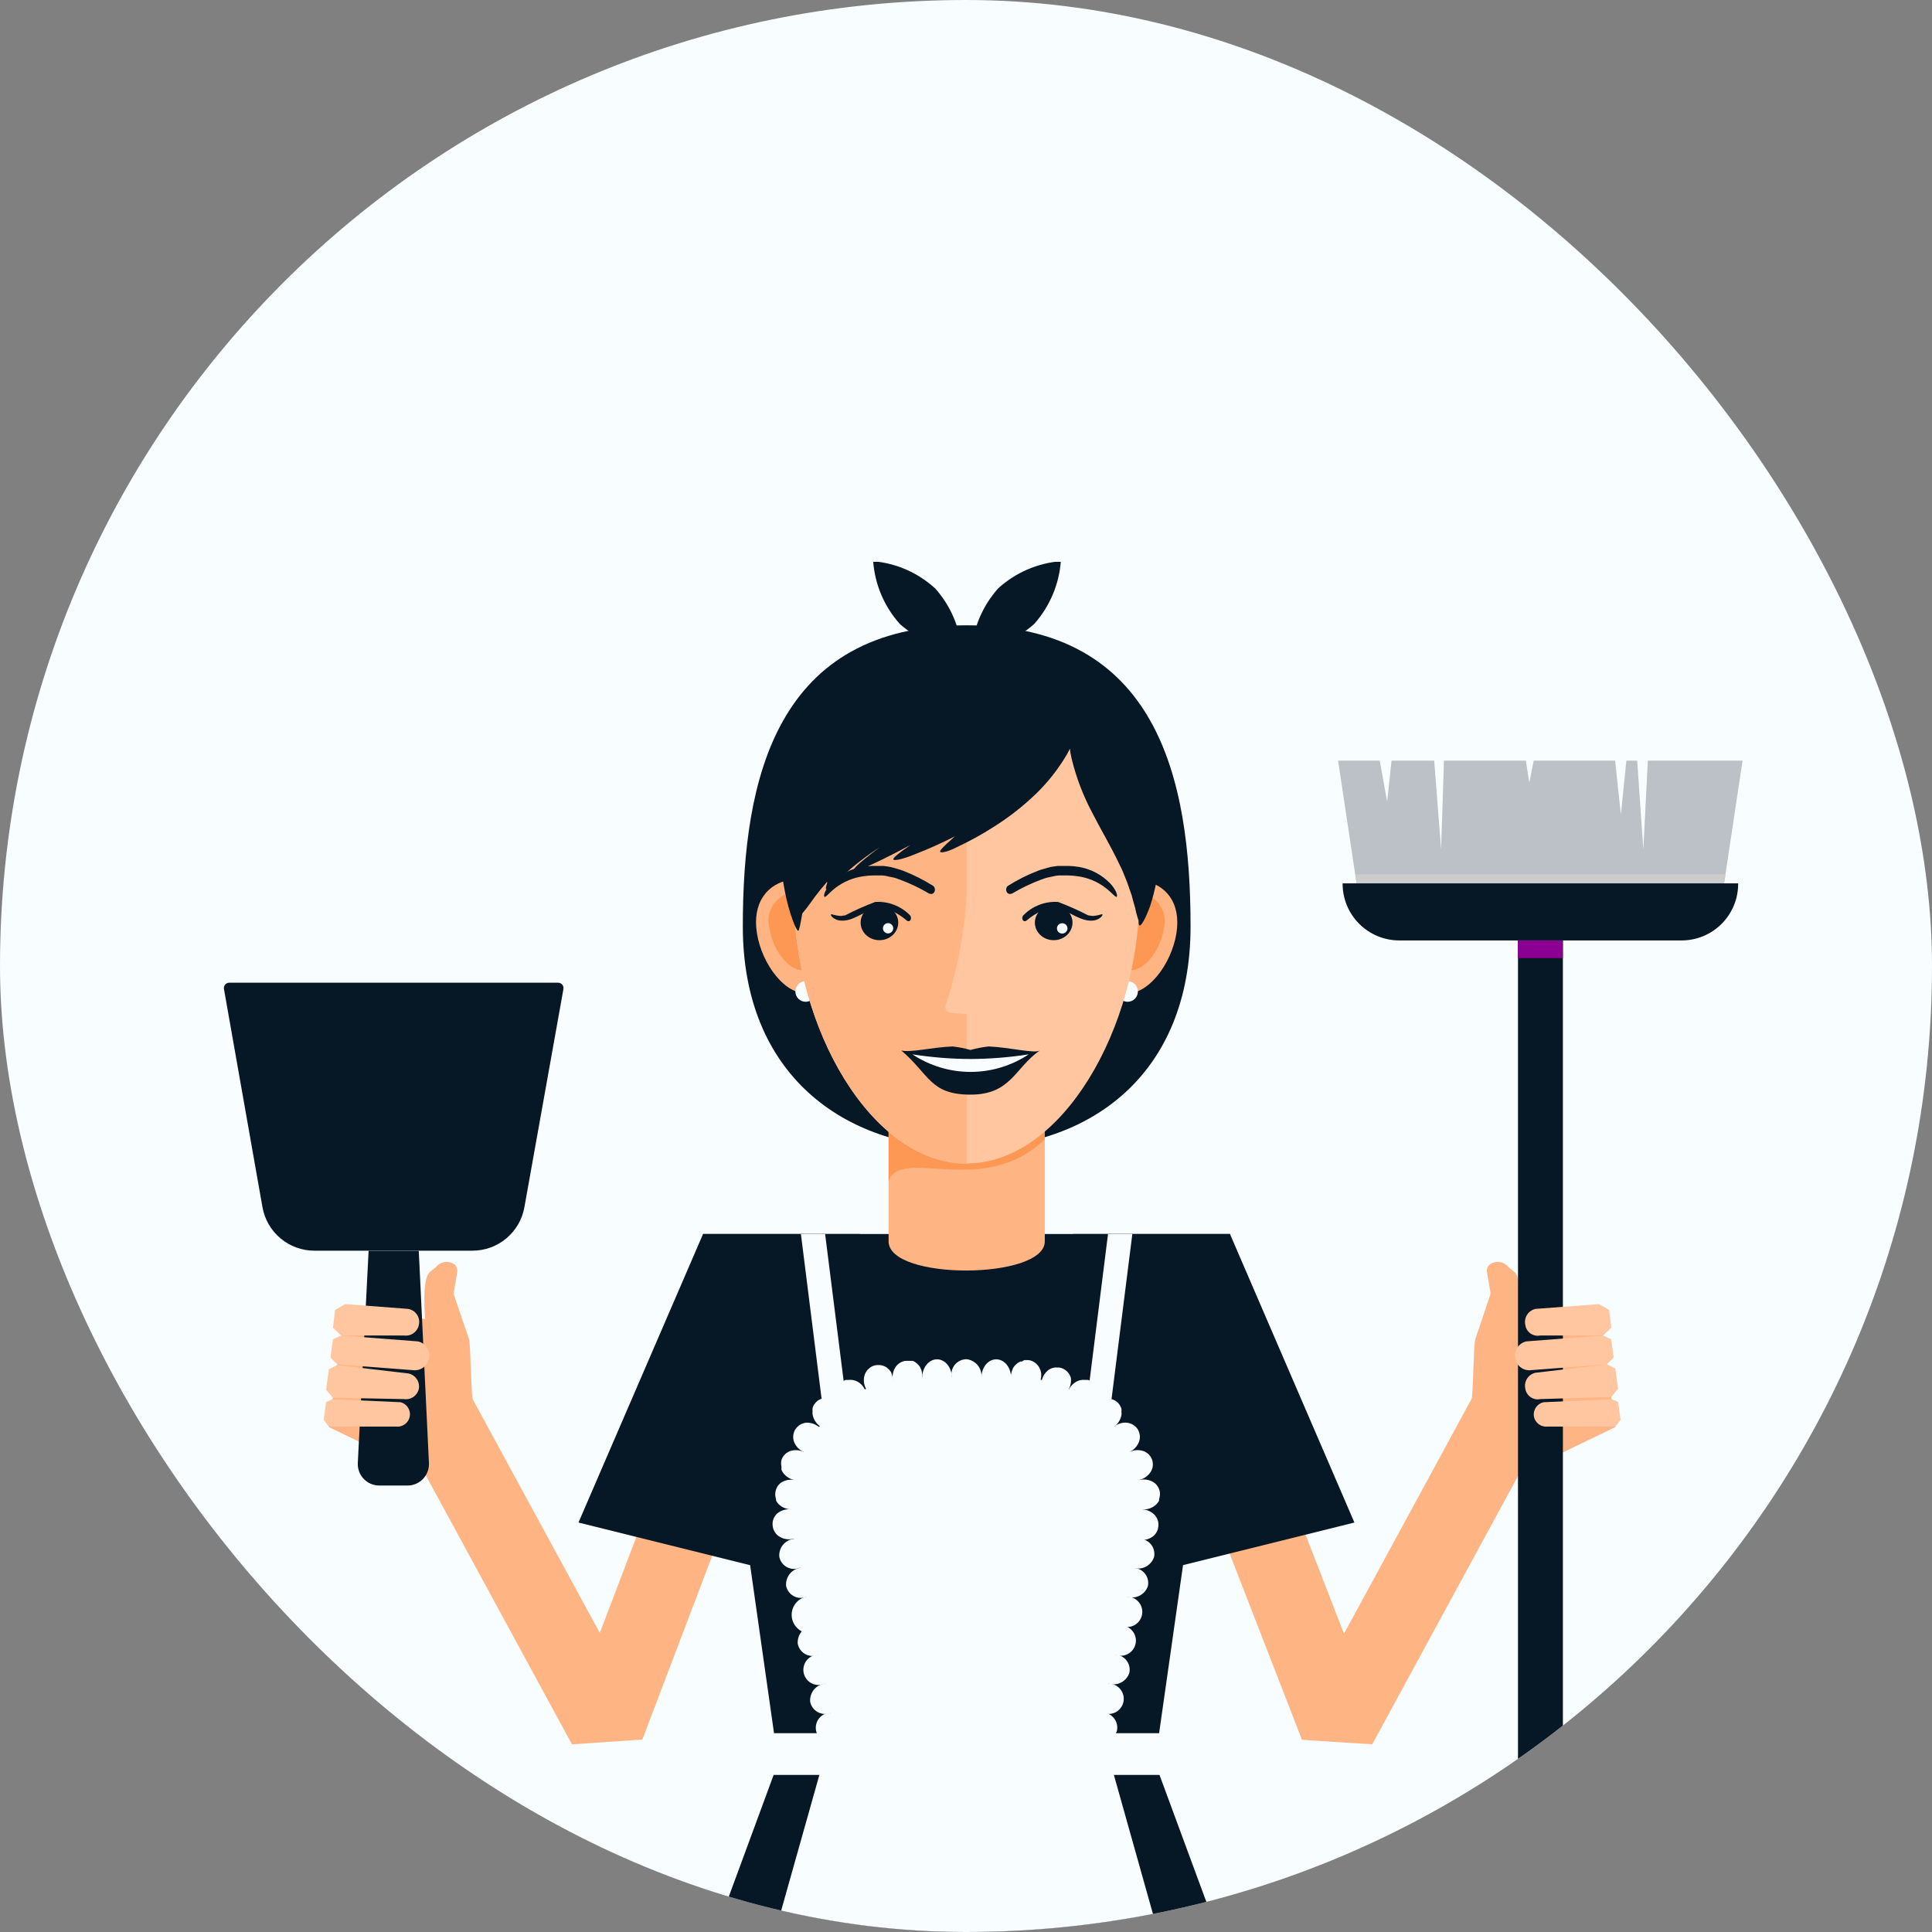 <svg width="160" height="160" viewBox="0 0 160 160" fill="none" xmlns="http://www.w3.org/2000/svg">
<rect x="0" y="0" width="160" height="160" fill="#808080" stroke="none"/>
<g clip-path="url(#clip0_15_4)">
<rect width="160" height="160" rx="80" fill="#F8FDFF"/>
<g clip-path="url(#clip1_15_4)">
<path d="M133.776 118.183L132.415 108.043L125.703 109.259L120.747 117.955L125.703 122.09L133.776 118.183Z" fill="#FFB583"/>
<path d="M113.642 144.458L107.823 144.084L99.793 123.41L105.787 121.082L111.304 135.295L123.667 112.542L129.319 115.607L113.642 144.458Z" fill="#FFB583"/>
<path d="M125.713 110.278V116.023L124.498 117.758L121.817 116.085C122.015 115.981 122.015 111.317 122.181 110.891L123.407 107.254C123.438 107.139 123.438 107.017 123.407 106.901L123.147 105.364C123.127 105.256 123.132 105.146 123.163 105.041C123.193 104.936 123.249 104.84 123.324 104.761C123.439 104.666 123.571 104.596 123.714 104.553C123.856 104.51 124.006 104.496 124.153 104.511C124.301 104.527 124.445 104.572 124.575 104.643C124.706 104.714 124.821 104.811 124.913 104.927L125.422 105.332C126.243 106.07 125.713 110.278 125.713 110.278Z" fill="#FFB583"/>
<path d="M47.367 144.458L31.689 115.607L37.331 112.542L49.673 135.233L53.59 124.947L59.595 127.233L53.196 144.064L47.367 144.458Z" fill="#FFB583"/>
<path d="M27.233 118.183L28.583 108.043L35.305 109.259L40.261 117.955L35.305 122.09L27.233 118.183Z" fill="#FFB583"/>
<path d="M35.305 110.277V116.022L36.521 117.757L39.201 116.085C39.004 115.981 38.993 111.316 38.837 110.89L37.601 107.254C37.57 107.138 37.57 107.016 37.601 106.9L37.861 105.363C37.881 105.256 37.877 105.146 37.848 105.042C37.819 104.938 37.767 104.841 37.695 104.76C37.581 104.666 37.449 104.595 37.307 104.553C37.166 104.51 37.017 104.496 36.87 104.511C36.723 104.527 36.581 104.572 36.451 104.643C36.321 104.714 36.207 104.81 36.115 104.926L35.606 105.332C34.775 106.069 35.305 110.277 35.305 110.277Z" fill="#FFB583"/>
<path d="M128.218 162.847H126.929C126.607 162.847 126.298 162.719 126.07 162.491C125.842 162.263 125.714 161.954 125.714 161.631V77.882H129.433V161.631C129.433 161.954 129.305 162.263 129.077 162.491C128.849 162.719 128.54 162.847 128.218 162.847Z" fill="#061725"/>
<path d="M129.423 77.882H125.703V79.347H129.423V77.882Z" fill="#8B0093"/>
<path d="M139.261 77.883H115.885C115.266 77.883 114.652 77.761 114.081 77.523C113.509 77.285 112.99 76.936 112.553 76.497C112.117 76.057 111.772 75.536 111.537 74.963C111.303 74.389 111.185 73.775 111.189 73.156H143.947C143.952 73.775 143.835 74.389 143.602 74.962C143.369 75.535 143.025 76.057 142.589 76.496C142.154 76.936 141.635 77.284 141.064 77.523C140.493 77.761 139.88 77.883 139.261 77.883Z" fill="#061725"/>
<path d="M144.311 62.995H136.467L136.093 70.34L135.584 62.995H134.69L134.233 67.462L133.755 62.995H127.012L126.649 64.823L126.368 62.995H119.584L119.345 70.34L118.774 62.995H115.241L114.878 66.403L114.265 62.995H110.815L112.343 73.145H142.784L144.311 62.995Z" fill="#BBC1C7"/>
<path d="M142.898 72.408H112.239L112.342 73.146H142.783L142.898 72.408Z" fill="#CCCCCC"/>
<path d="M127.033 117.321C127.086 117.578 127.234 117.806 127.448 117.958C127.662 118.11 127.926 118.176 128.186 118.142H133.786L134.212 117.591L134.004 116.105L133.474 115.877L127.823 116.126C127.563 116.186 127.336 116.343 127.189 116.566C127.042 116.788 126.986 117.058 127.033 117.321Z" fill="#FFC69F"/>
<path d="M126.316 114.984C126.334 115.126 126.382 115.263 126.456 115.386C126.53 115.509 126.628 115.615 126.746 115.698C126.863 115.781 126.996 115.839 127.136 115.868C127.277 115.897 127.422 115.897 127.562 115.867L133.443 115.69L133.994 115.035L133.775 113.342L133.079 112.989L127.168 113.685C126.883 113.745 126.633 113.915 126.474 114.158C126.314 114.402 126.257 114.698 126.316 114.984Z" fill="#FFC69F"/>
<path d="M126.316 109.705C126.333 109.849 126.38 109.987 126.453 110.111C126.527 110.235 126.625 110.343 126.742 110.427C126.86 110.511 126.993 110.57 127.134 110.599C127.276 110.629 127.421 110.629 127.563 110.599H132.757L133.443 109.955L133.256 108.479L132.425 108.001L127.178 108.396C127.035 108.425 126.899 108.481 126.778 108.563C126.657 108.644 126.554 108.749 126.473 108.871C126.393 108.992 126.338 109.129 126.311 109.272C126.284 109.415 126.286 109.563 126.316 109.705Z" fill="#FFC69F"/>
<path d="M125.485 112.501C125.538 112.807 125.71 113.079 125.963 113.26C126.215 113.441 126.529 113.515 126.836 113.467L133.069 112.989L133.641 112.428L133.433 110.911L132.747 110.599L126.399 111.088C126.093 111.157 125.825 111.344 125.655 111.608C125.484 111.872 125.423 112.192 125.485 112.501Z" fill="#FFC69F"/>
<path d="M39.128 103.576H26.027C25.002 103.574 24.011 103.212 23.226 102.553C22.442 101.894 21.914 100.98 21.736 99.971L18.547 81.903C18.536 81.839 18.54 81.773 18.557 81.71C18.575 81.647 18.606 81.589 18.649 81.539C18.691 81.49 18.744 81.45 18.804 81.423C18.863 81.396 18.928 81.383 18.993 81.384H46.224C46.289 81.384 46.354 81.399 46.413 81.427C46.472 81.455 46.525 81.496 46.566 81.547C46.608 81.597 46.638 81.656 46.654 81.72C46.67 81.783 46.672 81.849 46.66 81.914L43.429 99.971C43.251 100.981 42.722 101.897 41.935 102.556C41.148 103.216 40.154 103.577 39.128 103.576Z" fill="#061725"/>
<path d="M44.801 84.813L42.921 95.868C42.771 96.855 42.277 97.757 41.526 98.415C40.775 99.073 39.815 99.444 38.817 99.462H26.35C25.351 99.443 24.391 99.07 23.642 98.41C22.892 97.75 22.401 96.845 22.256 95.857L20.428 84.782H19.95L22.142 97.644C22.299 98.638 22.801 99.546 23.562 100.205C24.322 100.865 25.291 101.235 26.298 101.249H38.941C39.948 101.235 40.917 100.865 41.677 100.205C42.438 99.546 42.941 98.638 43.097 97.644L45.321 84.803L44.801 84.813Z" fill="#061725"/>
<path d="M33.694 123.025H31.409C31.168 123.025 30.929 122.976 30.707 122.881C30.485 122.786 30.285 122.647 30.118 122.472C29.952 122.297 29.823 122.09 29.74 121.863C29.656 121.637 29.62 121.396 29.632 121.155L30.526 103.586H34.681L35.523 121.165C35.535 121.41 35.495 121.654 35.408 121.883C35.321 122.112 35.187 122.32 35.015 122.495C34.844 122.669 34.638 122.806 34.41 122.898C34.183 122.989 33.939 123.032 33.694 123.025Z" fill="#061725"/>
<path d="M34.121 104.698C34.121 104.895 34.027 105.051 33.923 105.051H31.222C31.118 105.051 31.035 104.895 31.035 104.708C31.035 104.521 31.118 104.365 31.222 104.365H33.934C34.038 104.365 34.131 104.521 34.131 104.708L34.121 104.698Z" fill="#061725"/>
<path d="M34.121 106.039C34.121 106.226 34.027 106.382 33.923 106.382H31.222C31.118 106.382 31.035 106.236 31.035 106.039C31.035 105.852 31.118 105.696 31.222 105.696H33.934C34.038 105.696 34.131 105.852 34.131 106.049L34.121 106.039Z" fill="#061725"/>
<path d="M34.11 107.368C34.11 107.555 34.027 107.711 33.923 107.711H31.222C31.118 107.711 31.024 107.555 31.024 107.358C31.024 107.17 31.118 107.015 31.222 107.015H33.933C34.037 107.015 34.12 107.16 34.12 107.358L34.11 107.368Z" fill="#061725"/>
<path d="M34.11 108.698C34.11 108.885 34.027 109.041 33.913 109.041H31.222C31.118 109.041 31.024 108.885 31.024 108.698C31.024 108.501 31.118 108.345 31.222 108.345H33.933C34.037 108.345 34.12 108.501 34.12 108.688L34.11 108.698Z" fill="#061725"/>
<path d="M34.11 110.028C34.11 110.215 34.027 110.371 33.913 110.371H31.222C31.107 110.371 31.024 110.215 31.024 110.028C31.024 109.831 31.107 109.686 31.222 109.686H33.933C34.047 109.686 34.131 109.841 34.131 110.028H34.11Z" fill="#061725"/>
<path d="M34.11 111.357C34.11 111.555 34.016 111.7 33.913 111.7H31.222C31.107 111.7 31.024 111.545 31.024 111.357C31.024 111.17 31.107 111.015 31.222 111.015H33.933C34.047 111.015 34.131 111.17 34.131 111.357H34.11Z" fill="#061725"/>
<path d="M34.11 112.688C34.11 112.885 34.016 113.041 33.913 113.041H31.211C31.107 113.041 31.024 112.885 31.024 112.698C31.024 112.511 31.107 112.355 31.211 112.355H33.933C34.037 112.355 34.131 112.511 34.131 112.698L34.11 112.688Z" fill="#061725"/>
<path d="M34.11 114.027C34.11 114.214 34.017 114.37 33.913 114.37H31.212C31.108 114.37 31.014 114.214 31.024 114.027C31.024 113.84 31.108 113.685 31.212 113.685H33.934C34.037 113.685 34.131 113.84 34.131 114.038L34.11 114.027Z" fill="#061725"/>
<path d="M34.1 115.358C34.1 115.545 34.017 115.7 33.913 115.7H31.212C31.108 115.7 31.014 115.545 31.014 115.347C31.014 115.16 31.108 115.004 31.212 115.004H33.934C34.038 115.004 34.121 115.15 34.121 115.347L34.1 115.358Z" fill="#061725"/>
<path d="M34.1 116.688C34.1 116.875 34.017 117.031 33.903 117.031H31.212C31.108 117.031 31.014 116.875 31.014 116.678C31.014 116.491 31.108 116.335 31.212 116.335H33.934C34.038 116.335 34.121 116.491 34.121 116.678L34.1 116.688Z" fill="#061725"/>
<path d="M34.1 118.017C34.1 118.204 34.017 118.36 33.903 118.36H31.212C31.098 118.36 31.014 118.204 31.014 118.017C31.014 117.82 31.098 117.674 31.212 117.674H33.934C34.048 117.674 34.131 117.83 34.131 118.017H34.1Z" fill="#061725"/>
<path d="M34.1 119.347C34.1 119.545 34.007 119.69 33.903 119.69H31.212C31.098 119.69 31.014 119.535 31.014 119.347C31.014 119.15 31.098 119.005 31.212 119.005H33.934C34.048 119.005 34.131 119.16 34.131 119.347H34.1Z" fill="#061725"/>
<path d="M34.1 120.677C34.1 120.874 34.007 121.019 33.903 121.019H31.201C31.098 121.019 31.014 120.864 31.014 120.677C31.014 120.49 31.098 120.334 31.201 120.334H33.934C34.038 120.334 34.131 120.49 34.131 120.677H34.1Z" fill="#061725"/>
<path d="M33.934 117.321C33.881 117.578 33.733 117.806 33.519 117.958C33.305 118.11 33.041 118.176 32.781 118.142H27.233L26.807 117.591L27.005 116.105L27.534 115.877L33.186 116.126C33.438 116.195 33.655 116.356 33.794 116.577C33.932 116.799 33.983 117.064 33.934 117.321Z" fill="#FFC69F"/>
<path d="M34.692 114.984C34.639 115.264 34.479 115.512 34.247 115.677C34.014 115.841 33.727 115.909 33.445 115.867L27.565 115.753L27.004 115.098L27.232 113.405L27.918 113.051L33.84 113.747C34.112 113.807 34.351 113.968 34.509 114.198C34.667 114.427 34.733 114.708 34.692 114.984Z" fill="#FFC69F"/>
<path d="M34.692 109.705C34.641 109.987 34.482 110.238 34.249 110.405C34.017 110.572 33.728 110.641 33.445 110.599H28.25L27.575 109.955L27.752 108.479L28.593 108.001L33.788 108.396C33.935 108.418 34.077 108.471 34.203 108.55C34.329 108.628 34.438 108.732 34.523 108.855C34.608 108.978 34.666 109.117 34.695 109.263C34.724 109.409 34.723 109.56 34.692 109.705Z" fill="#FFC69F"/>
<path d="M35.523 112.501C35.467 112.807 35.294 113.08 35.039 113.261C34.785 113.441 34.47 113.515 34.162 113.467L27.928 112.989L27.367 112.428L27.575 110.911L28.25 110.599L34.609 111.088C34.762 111.12 34.907 111.182 35.036 111.27C35.165 111.359 35.276 111.472 35.361 111.604C35.446 111.735 35.504 111.882 35.532 112.036C35.559 112.19 35.556 112.348 35.523 112.501Z" fill="#FFC69F"/>
<path d="M62.12 129.622L47.907 126.09L58.224 102.194H71.221L62.12 129.622Z" fill="#061725"/>
<path d="M97.953 129.622L112.166 126.09L101.86 102.194H88.862L97.953 129.622Z" fill="#061725"/>
<path d="M95.646 145.965H64.447L58.224 102.194H101.88L95.646 145.965Z" fill="#061725"/>
<path d="M95.646 145.965H64.447L58.224 162.858H101.88L95.646 145.965Z" fill="#061725"/>
<path d="M91.959 145.965H68.146L63.388 162.858H96.706L91.959 145.965Z" fill="#F8FDFF"/>
<path d="M96.384 143.534H63.72V146.993H96.384V143.534Z" fill="#F8FDFF"/>
<path d="M70.66 120.656H68.645L66.328 102.194H68.333L70.66 120.656Z" fill="#F8FDFF"/>
<path d="M89.444 120.656H91.449L93.776 102.194H91.761L89.444 120.656Z" fill="#F8FDFF"/>
<path d="M68.832 141.83C69.003 141.752 69.19 141.713 69.378 141.716C69.567 141.72 69.752 141.765 69.92 141.85C70.088 141.935 70.236 142.056 70.351 142.206C70.466 142.355 70.546 142.528 70.585 142.712C70.624 142.897 70.621 143.087 70.576 143.271C70.532 143.454 70.447 143.624 70.327 143.77C70.208 143.916 70.057 144.033 69.886 144.113C69.716 144.192 69.529 144.232 69.341 144.23C69.169 144.309 68.983 144.348 68.794 144.344C68.606 144.341 68.421 144.295 68.252 144.21C68.084 144.126 67.937 144.004 67.822 143.855C67.707 143.706 67.626 143.532 67.587 143.348C67.548 143.164 67.551 142.973 67.596 142.79C67.64 142.607 67.725 142.436 67.845 142.29C67.964 142.145 68.115 142.028 68.286 141.948C68.457 141.868 68.643 141.828 68.832 141.83Z" fill="#F8FDFF"/>
<path d="M68.311 139.43C68.55 139.428 68.784 139.492 68.986 139.618C69.189 139.743 69.352 139.923 69.456 140.137C69.56 140.351 69.602 140.59 69.575 140.827C69.549 141.063 69.456 141.288 69.307 141.473C69.158 141.659 68.959 141.799 68.734 141.876C68.509 141.954 68.266 141.965 68.035 141.91C67.803 141.855 67.592 141.735 67.426 141.565C67.26 141.394 67.145 141.18 67.096 140.947C67.061 140.586 67.168 140.225 67.395 139.941C67.622 139.658 67.951 139.475 68.311 139.43Z" fill="#F8FDFF"/>
<path d="M67.803 137.03C67.974 136.951 68.161 136.913 68.349 136.916C68.538 136.919 68.723 136.965 68.891 137.05C69.06 137.135 69.207 137.256 69.322 137.405C69.437 137.554 69.517 137.728 69.556 137.912C69.595 138.096 69.592 138.287 69.548 138.47C69.503 138.653 69.418 138.824 69.299 138.97C69.179 139.116 69.028 139.233 68.858 139.312C68.687 139.392 68.5 139.432 68.312 139.43C68.141 139.508 67.954 139.547 67.765 139.544C67.577 139.54 67.392 139.495 67.223 139.41C67.055 139.325 66.908 139.204 66.793 139.055C66.678 138.905 66.598 138.732 66.559 138.548C66.519 138.364 66.522 138.173 66.567 137.99C66.612 137.807 66.697 137.636 66.816 137.49C66.936 137.344 67.086 137.227 67.257 137.148C67.428 137.068 67.614 137.028 67.803 137.03Z" fill="#F8FDFF"/>
<path d="M67.294 134.63C67.532 134.629 67.765 134.696 67.966 134.822C68.168 134.948 68.329 135.129 68.432 135.343C68.534 135.558 68.574 135.797 68.547 136.033C68.519 136.269 68.425 136.492 68.276 136.677C68.126 136.862 67.928 137.001 67.703 137.077C67.478 137.153 67.236 137.165 67.004 137.109C66.773 137.054 66.563 136.934 66.397 136.763C66.231 136.593 66.117 136.379 66.068 136.146C66.033 135.783 66.142 135.421 66.371 135.138C66.6 134.854 66.932 134.672 67.294 134.63Z" fill="#F8FDFF"/>
<path d="M66.774 132.23C67.123 132.124 67.499 132.158 67.822 132.325C68.146 132.492 68.392 132.778 68.509 133.123C68.635 133.414 68.668 133.737 68.603 134.047C68.538 134.357 68.379 134.64 68.147 134.856C67.916 135.073 67.623 135.212 67.309 135.256C66.995 135.299 66.675 135.245 66.394 135.1C66.112 134.955 65.882 134.726 65.735 134.445C65.588 134.164 65.532 133.845 65.573 133.531C65.615 133.217 65.753 132.923 65.968 132.69C66.183 132.457 66.464 132.296 66.774 132.23Z" fill="#F8FDFF"/>
<path d="M66.265 129.841C66.503 129.83 66.739 129.888 66.946 130.007C67.152 130.126 67.32 130.301 67.43 130.513C67.539 130.725 67.586 130.963 67.564 131.201C67.543 131.438 67.453 131.664 67.307 131.852C67.16 132.04 66.963 132.182 66.739 132.262C66.514 132.341 66.271 132.355 66.039 132.301C65.807 132.246 65.596 132.127 65.429 131.956C65.263 131.785 65.149 131.571 65.102 131.337C65.071 130.987 65.174 130.638 65.389 130.361C65.605 130.083 65.918 129.898 66.265 129.841Z" fill="#F8FDFF"/>
<path d="M65.756 127.44C65.992 127.439 66.223 127.505 66.422 127.63C66.622 127.756 66.782 127.935 66.884 128.147C66.986 128.36 67.026 128.597 66.999 128.831C66.971 129.065 66.878 129.286 66.73 129.47C66.582 129.653 66.385 129.791 66.162 129.867C65.939 129.943 65.7 129.954 65.47 129.899C65.241 129.845 65.032 129.726 64.868 129.557C64.703 129.389 64.59 129.177 64.541 128.946C64.503 128.586 64.61 128.224 64.837 127.942C65.065 127.66 65.396 127.479 65.756 127.44Z" fill="#F8FDFF"/>
<path d="M65.517 124.999C65.888 125.009 66.248 125.124 66.556 125.331C66.688 125.412 66.8 125.521 66.885 125.65C66.969 125.78 67.024 125.926 67.044 126.079C67.053 126.224 67.032 126.369 66.982 126.505C66.948 126.577 66.91 126.646 66.868 126.713C66.868 126.775 66.774 126.838 66.712 126.9C66.432 127.187 66.068 127.376 65.673 127.44C65.293 127.528 64.894 127.465 64.561 127.264C64.48 127.22 64.406 127.164 64.343 127.098C64.279 127.036 64.223 126.966 64.177 126.89C64.072 126.735 64.008 126.556 63.99 126.37C63.963 126.179 63.985 125.984 64.052 125.803C64.119 125.621 64.23 125.459 64.374 125.331C64.533 125.203 64.716 125.108 64.912 125.051C65.108 124.994 65.314 124.976 65.517 124.999Z" fill="#F8FDFF"/>
<path d="M65.788 122.568C66.161 122.651 66.501 122.842 66.765 123.119C66.825 123.177 66.878 123.244 66.921 123.316C66.963 123.377 66.998 123.444 67.024 123.514C67.086 123.65 67.107 123.802 67.087 123.95C67.075 124.097 67.021 124.238 66.931 124.355L66.858 124.438L66.785 124.521C66.728 124.579 66.666 124.632 66.598 124.677C66.291 124.883 65.93 124.995 65.559 124.999C65.176 125.001 64.806 124.86 64.52 124.604C64.456 124.54 64.397 124.471 64.344 124.397C64.326 124.355 64.301 124.316 64.271 124.282C64.275 124.241 64.275 124.199 64.271 124.158C64.209 123.981 64.188 123.793 64.209 123.607C64.233 123.423 64.297 123.245 64.396 123.088C64.446 123.011 64.505 122.942 64.573 122.88C64.636 122.816 64.71 122.764 64.791 122.724C65.095 122.558 65.448 122.503 65.788 122.568Z" fill="#F8FDFF"/>
<path d="M66.577 120.251C66.924 120.414 67.216 120.674 67.418 120.999C67.504 121.126 67.56 121.27 67.583 121.421C67.607 121.571 67.596 121.726 67.553 121.872C67.507 122.012 67.424 122.137 67.314 122.236L67.221 122.308L67.127 122.371C67.059 122.417 66.986 122.456 66.909 122.485C66.552 122.624 66.161 122.653 65.787 122.568C65.406 122.49 65.069 122.271 64.842 121.955C64.79 121.881 64.748 121.801 64.717 121.716C64.711 121.671 64.711 121.626 64.717 121.581V121.456C64.676 121.275 64.676 121.087 64.717 120.906C64.776 120.731 64.876 120.572 65.007 120.442C65.139 120.312 65.299 120.215 65.476 120.158C65.841 120.05 66.234 120.084 66.577 120.251Z" fill="#F8FDFF"/>
<path d="M67.855 118.163C68.013 118.281 68.15 118.425 68.26 118.589C68.36 118.737 68.44 118.898 68.499 119.066C68.528 119.144 68.549 119.224 68.561 119.305C68.566 119.382 68.566 119.458 68.561 119.534C68.553 119.68 68.51 119.823 68.436 119.95C68.363 120.077 68.255 120.181 68.125 120.251C67.987 120.33 67.835 120.383 67.678 120.407C67.3 120.471 66.912 120.416 66.567 120.251C66.213 120.092 65.931 119.806 65.777 119.451C65.704 119.281 65.675 119.095 65.694 118.911C65.704 118.723 65.761 118.541 65.86 118.381C65.961 118.228 66.091 118.097 66.244 117.996C66.323 117.95 66.407 117.911 66.494 117.882C66.581 117.852 66.672 117.831 66.764 117.82C67.14 117.804 67.51 117.926 67.803 118.163H67.855Z" fill="#F8FDFF"/>
<path d="M69.559 116.407C69.686 116.559 69.788 116.731 69.86 116.916C69.925 117.083 69.967 117.257 69.985 117.435C70.017 117.593 70.017 117.756 69.985 117.913C69.947 118.053 69.876 118.181 69.777 118.287L69.694 118.35C69.674 118.379 69.645 118.401 69.611 118.412C69.55 118.453 69.484 118.485 69.413 118.505C69.338 118.516 69.261 118.516 69.185 118.505C69.102 118.515 69.018 118.515 68.936 118.505C68.558 118.478 68.197 118.341 67.897 118.111C67.582 117.875 67.367 117.531 67.294 117.144C67.284 117.055 67.284 116.964 67.294 116.874C67.284 116.785 67.284 116.694 67.294 116.604C67.32 116.518 67.355 116.434 67.398 116.355C67.423 116.315 67.451 116.277 67.481 116.241L67.575 116.126C67.704 115.992 67.864 115.892 68.042 115.835C68.22 115.794 68.405 115.794 68.582 115.835C68.768 115.861 68.948 115.921 69.112 116.012C69.282 116.117 69.433 116.251 69.559 116.407Z" fill="#F8FDFF"/>
<path d="M71.626 115.087C71.709 115.269 71.764 115.461 71.792 115.659C71.818 115.838 71.818 116.02 71.792 116.199C71.774 116.356 71.724 116.508 71.647 116.646C71.65 116.677 71.65 116.708 71.647 116.739L71.574 116.822C71.53 116.876 71.477 116.921 71.418 116.957C71.357 116.997 71.29 117.028 71.221 117.051H71.003C70.844 117.054 70.687 117.033 70.535 116.989C70.171 116.879 69.849 116.662 69.61 116.365C69.364 116.076 69.235 115.706 69.247 115.326C69.26 115.144 69.314 114.967 69.403 114.807C69.452 114.726 69.508 114.65 69.569 114.578C69.638 114.511 69.715 114.452 69.797 114.402C69.875 114.35 69.959 114.308 70.047 114.277H70.182H70.317C70.5 114.258 70.685 114.283 70.857 114.35C71.032 114.416 71.192 114.519 71.325 114.651C71.448 114.779 71.55 114.926 71.626 115.087Z" fill="#F8FDFF"/>
<path d="M73.943 114.308C74.02 114.68 73.988 115.066 73.85 115.42C73.784 115.565 73.7 115.701 73.6 115.825L73.517 115.898L73.33 115.991C73.258 116.006 73.184 116.006 73.112 115.991H72.904C72.746 115.964 72.595 115.908 72.457 115.825C72.128 115.633 71.866 115.342 71.709 114.994C71.528 114.649 71.49 114.245 71.606 113.872C71.662 113.697 71.758 113.537 71.886 113.405L72.094 113.228C72.175 113.176 72.262 113.134 72.353 113.103C72.444 113.071 72.538 113.053 72.634 113.051H72.769H72.904C73.086 113.074 73.26 113.138 73.413 113.238C73.567 113.347 73.697 113.485 73.798 113.643C73.885 113.855 73.934 114.08 73.943 114.308Z" fill="#F8FDFF"/>
<path d="M76.374 114.069C76.375 114.27 76.344 114.47 76.281 114.661C76.249 114.747 76.211 114.831 76.166 114.911C76.126 114.99 76.081 115.066 76.031 115.139C75.948 115.268 75.838 115.379 75.709 115.463C75.58 115.547 75.435 115.603 75.283 115.628C75.214 115.637 75.144 115.637 75.076 115.628C75.007 115.638 74.936 115.638 74.868 115.628C74.723 115.558 74.59 115.467 74.473 115.357C74.205 115.09 74.021 114.751 73.943 114.381C73.907 114.182 73.907 113.978 73.943 113.778C73.969 113.593 74.037 113.415 74.14 113.259C74.231 113.102 74.36 112.97 74.514 112.874C74.593 112.825 74.677 112.783 74.764 112.75C74.854 112.717 74.949 112.7 75.044 112.698H75.325C75.37 112.692 75.415 112.692 75.46 112.698H75.595C75.76 112.77 75.909 112.876 76.031 113.009C76.098 113.073 76.154 113.146 76.198 113.228C76.242 113.311 76.28 113.398 76.312 113.487C76.365 113.676 76.386 113.873 76.374 114.069Z" fill="#F8FDFF"/>
<path d="M77.6 115.586C78.277 115.586 78.826 114.912 78.826 114.08C78.826 113.248 78.277 112.573 77.6 112.573C76.923 112.573 76.374 113.248 76.374 114.08C76.374 114.912 76.923 115.586 77.6 115.586Z" fill="#F8FDFF"/>
<path d="M81.278 114.069C81.231 114.303 81.118 114.518 80.953 114.69C80.788 114.862 80.578 114.984 80.347 115.041C80.115 115.098 79.873 115.088 79.647 115.012C79.421 114.937 79.221 114.798 79.07 114.614C78.92 114.429 78.825 114.205 78.797 113.969C78.769 113.732 78.809 113.492 78.912 113.277C79.014 113.063 79.176 112.881 79.378 112.755C79.58 112.628 79.814 112.562 80.052 112.563C80.412 112.605 80.742 112.786 80.971 113.067C81.2 113.349 81.31 113.708 81.278 114.069Z" fill="#F8FDFF"/>
<path d="M82.504 115.586C83.181 115.586 83.73 114.912 83.73 114.08C83.73 113.248 83.181 112.573 82.504 112.573C81.827 112.573 81.278 113.248 81.278 114.08C81.278 114.912 81.827 115.586 82.504 115.586Z" fill="#F8FDFF"/>
<path d="M86.171 114.309C86.083 114.677 85.897 115.015 85.631 115.285C85.517 115.395 85.388 115.486 85.246 115.555C85.177 115.564 85.108 115.564 85.039 115.555C84.966 115.566 84.893 115.566 84.82 115.555C84.669 115.533 84.525 115.478 84.397 115.394C84.269 115.309 84.162 115.198 84.083 115.067C84.03 114.994 83.981 114.918 83.937 114.839C83.89 114.799 83.845 114.758 83.802 114.714C83.736 114.523 83.701 114.323 83.698 114.122C83.7 113.923 83.735 113.727 83.802 113.54C83.831 113.451 83.865 113.364 83.906 113.28C83.953 113.201 84.009 113.128 84.072 113.062C84.196 112.926 84.349 112.82 84.519 112.75H84.644C84.702 112.701 84.769 112.662 84.841 112.636H85.122C85.218 112.636 85.313 112.654 85.402 112.688C85.491 112.717 85.575 112.759 85.652 112.813C85.807 112.911 85.938 113.042 86.036 113.197C86.132 113.356 86.195 113.533 86.223 113.716C86.241 113.915 86.223 114.116 86.171 114.309Z" fill="#F8FDFF"/>
<path d="M88.488 115.087C88.324 115.434 88.06 115.723 87.73 115.919C87.596 116.001 87.448 116.057 87.294 116.085H87.075C87.007 116.1 86.936 116.1 86.868 116.085C86.797 116.064 86.731 116.033 86.67 115.991L86.597 115.919C86.491 115.8 86.406 115.662 86.348 115.513C86.21 115.16 86.178 114.774 86.255 114.402C86.293 114.203 86.367 114.013 86.473 113.841C86.576 113.684 86.706 113.547 86.857 113.436C87.011 113.337 87.185 113.273 87.366 113.249H87.501H87.647C87.739 113.252 87.83 113.269 87.917 113.3C88.008 113.331 88.095 113.373 88.177 113.425C88.254 113.478 88.327 113.537 88.395 113.602C88.519 113.737 88.615 113.896 88.675 114.069C88.734 114.42 88.667 114.78 88.488 115.087Z" fill="#F8FDFF"/>
<path d="M90.545 116.407C90.307 116.704 89.985 116.921 89.621 117.031C89.469 117.076 89.311 117.097 89.153 117.093H88.945C88.875 117.073 88.808 117.041 88.748 117C88.686 116.964 88.629 116.918 88.582 116.864L88.519 116.781L88.457 116.688C88.379 116.55 88.33 116.398 88.311 116.241C88.291 116.062 88.291 115.88 88.311 115.701C88.343 115.503 88.402 115.31 88.488 115.129C88.572 114.95 88.688 114.788 88.831 114.652C88.964 114.52 89.123 114.417 89.299 114.35C89.471 114.285 89.655 114.26 89.839 114.278H89.974H90.109C90.2 114.308 90.287 114.35 90.369 114.402C90.448 114.453 90.521 114.512 90.587 114.579C90.651 114.648 90.707 114.725 90.753 114.807C90.845 114.967 90.902 115.144 90.919 115.327C90.938 115.722 90.804 116.109 90.545 116.407Z" fill="#F8FDFF"/>
<path d="M92.26 118.162C91.958 118.39 91.597 118.527 91.221 118.557C91.138 118.567 91.054 118.567 90.971 118.557C90.899 118.568 90.825 118.568 90.753 118.557C90.682 118.539 90.615 118.507 90.556 118.464C90.52 118.45 90.488 118.429 90.462 118.401L90.379 118.339C90.281 118.233 90.209 118.105 90.171 117.965C90.144 117.807 90.144 117.645 90.171 117.487C90.194 117.309 90.239 117.134 90.306 116.968C90.375 116.783 90.473 116.611 90.597 116.459C90.726 116.302 90.881 116.169 91.054 116.064C91.214 115.971 91.391 115.911 91.574 115.887C91.751 115.845 91.936 115.845 92.114 115.887C92.294 115.946 92.457 116.045 92.592 116.178L92.686 116.292L92.758 116.407C92.801 116.488 92.839 116.571 92.873 116.656C92.883 116.746 92.883 116.836 92.873 116.926C92.888 117.016 92.888 117.107 92.873 117.196C92.798 117.584 92.579 117.93 92.26 118.162Z" fill="#F8FDFF"/>
<path d="M93.527 120.251C93.181 120.416 92.793 120.47 92.415 120.407C92.258 120.383 92.106 120.33 91.969 120.251C91.844 120.178 91.74 120.074 91.667 119.95C91.584 119.827 91.541 119.682 91.543 119.534C91.532 119.458 91.532 119.381 91.543 119.305C91.551 119.224 91.568 119.144 91.594 119.066C91.653 118.898 91.734 118.737 91.833 118.589C91.95 118.427 92.09 118.283 92.249 118.163C92.402 118.035 92.578 117.94 92.769 117.882C92.946 117.826 93.133 117.805 93.319 117.82C93.411 117.829 93.502 117.85 93.589 117.882C93.678 117.907 93.762 117.946 93.839 117.996C93.997 118.094 94.132 118.225 94.233 118.381C94.323 118.545 94.379 118.725 94.4 118.911C94.409 119.095 94.377 119.28 94.306 119.451C94.158 119.807 93.879 120.093 93.527 120.251Z" fill="#F8FDFF"/>
<path d="M94.317 122.568C93.943 122.653 93.552 122.624 93.195 122.485L92.976 122.37L92.883 122.308L92.8 122.235C92.687 122.14 92.604 122.013 92.561 121.872C92.518 121.725 92.508 121.571 92.531 121.42C92.554 121.269 92.611 121.126 92.696 120.999C92.892 120.672 93.181 120.411 93.527 120.251C93.876 120.078 94.277 120.045 94.649 120.157C94.92 120.237 95.151 120.414 95.301 120.653C95.45 120.892 95.507 121.178 95.46 121.456C95.453 121.547 95.428 121.635 95.387 121.716C95.349 121.813 95.296 121.904 95.231 121.986C95.006 122.284 94.682 122.49 94.317 122.568Z" fill="#F8FDFF"/>
<path d="M94.597 125C94.227 124.996 93.866 124.884 93.558 124.677C93.487 124.637 93.424 124.584 93.371 124.522C93.339 124.499 93.311 124.471 93.288 124.439L93.216 124.355C93.129 124.236 93.076 124.096 93.06 123.95C93.045 123.802 93.066 123.652 93.122 123.514L93.236 123.316C93.275 123.244 93.324 123.178 93.382 123.119C93.645 122.843 93.985 122.651 94.358 122.568C94.739 122.475 95.14 122.53 95.481 122.724C95.558 122.769 95.631 122.821 95.699 122.88C95.763 122.942 95.819 123.012 95.865 123.088C95.971 123.243 96.039 123.421 96.062 123.607C96.075 123.794 96.05 123.981 95.99 124.158C95.994 124.199 95.994 124.241 95.99 124.283L95.917 124.397C95.864 124.471 95.805 124.54 95.74 124.605C95.587 124.746 95.407 124.854 95.21 124.922C95.013 124.99 94.805 125.016 94.597 125Z" fill="#F8FDFF"/>
<path d="M94.348 127.441C93.953 127.374 93.59 127.185 93.309 126.9L93.163 126.713C93.117 126.649 93.079 126.579 93.049 126.505C92.987 126.372 92.966 126.225 92.987 126.08C93.006 125.927 93.059 125.781 93.142 125.652C93.224 125.523 93.335 125.413 93.465 125.331C93.772 125.125 94.133 125.009 94.504 124.999C94.886 124.989 95.258 125.127 95.542 125.383C95.687 125.512 95.798 125.673 95.865 125.855C95.932 126.036 95.953 126.231 95.927 126.422C95.912 126.608 95.852 126.786 95.75 126.942C95.701 127.016 95.645 127.085 95.584 127.15C95.407 127.314 95.191 127.431 94.957 127.491C94.723 127.55 94.478 127.551 94.244 127.492L94.348 127.441Z" fill="#F8FDFF"/>
<path d="M93.839 129.84C93.621 129.745 93.435 129.59 93.302 129.393C93.169 129.196 93.094 128.966 93.087 128.728C93.08 128.491 93.14 128.256 93.26 128.051C93.381 127.846 93.557 127.68 93.768 127.571C93.979 127.462 94.217 127.416 94.454 127.436C94.69 127.457 94.916 127.545 95.105 127.689C95.294 127.833 95.439 128.027 95.522 128.25C95.605 128.473 95.623 128.714 95.574 128.947C95.46 129.293 95.214 129.581 94.889 129.748C94.565 129.915 94.187 129.948 93.839 129.84Z" fill="#F8FDFF"/>
<path d="M93.33 132.229C93.116 132.133 92.933 131.977 92.804 131.781C92.674 131.585 92.603 131.357 92.597 131.122C92.592 130.887 92.653 130.656 92.773 130.454C92.894 130.253 93.069 130.089 93.278 129.983C93.488 129.876 93.723 129.831 93.957 129.852C94.191 129.873 94.414 129.96 94.6 130.103C94.787 130.245 94.93 130.438 95.012 130.658C95.094 130.878 95.112 131.116 95.065 131.346C94.951 131.693 94.704 131.98 94.379 132.145C94.054 132.311 93.677 132.341 93.33 132.229Z" fill="#F8FDFF"/>
<path d="M92.82 134.63C92.46 134.588 92.13 134.407 91.901 134.125C91.672 133.844 91.562 133.484 91.594 133.123C91.711 132.778 91.957 132.492 92.281 132.325C92.605 132.158 92.981 132.124 93.329 132.23C93.518 132.227 93.704 132.268 93.875 132.347C94.046 132.427 94.196 132.544 94.316 132.69C94.435 132.835 94.52 133.006 94.565 133.189C94.61 133.372 94.612 133.563 94.573 133.747C94.534 133.932 94.454 134.105 94.339 134.254C94.224 134.403 94.077 134.525 93.909 134.61C93.74 134.694 93.555 134.74 93.367 134.744C93.178 134.747 92.991 134.708 92.82 134.63Z" fill="#F8FDFF"/>
<path d="M92.301 137.03C91.935 136.988 91.6 136.803 91.37 136.515C91.14 136.227 91.034 135.859 91.075 135.493C91.194 135.149 91.441 134.866 91.764 134.701C92.088 134.536 92.463 134.503 92.81 134.609C92.998 134.609 93.184 134.65 93.354 134.731C93.523 134.812 93.673 134.929 93.791 135.076C93.91 135.222 93.994 135.393 94.037 135.575C94.081 135.758 94.083 135.949 94.043 136.132C94.003 136.316 93.923 136.489 93.807 136.637C93.692 136.786 93.545 136.907 93.377 136.991C93.209 137.075 93.024 137.12 92.836 137.123C92.648 137.127 92.462 137.088 92.291 137.009L92.301 137.03Z" fill="#F8FDFF"/>
<path d="M91.792 139.43C91.574 139.334 91.388 139.178 91.255 138.981C91.123 138.783 91.049 138.552 91.042 138.315C91.035 138.077 91.096 137.842 91.218 137.637C91.339 137.433 91.516 137.267 91.728 137.159C91.94 137.051 92.179 137.006 92.415 137.028C92.652 137.05 92.878 137.139 93.067 137.284C93.255 137.429 93.398 137.625 93.48 137.849C93.561 138.072 93.578 138.314 93.527 138.547C93.41 138.891 93.164 139.177 92.839 139.342C92.515 139.507 92.139 139.539 91.792 139.43Z" fill="#F8FDFF"/>
<path d="M91.283 141.83C91.095 141.832 90.908 141.792 90.737 141.712C90.567 141.632 90.416 141.515 90.296 141.369C90.177 141.224 90.092 141.053 90.047 140.87C90.003 140.687 90 140.496 90.039 140.312C90.078 140.127 90.158 139.954 90.273 139.805C90.388 139.656 90.535 139.534 90.704 139.45C90.872 139.365 91.057 139.319 91.246 139.316C91.434 139.312 91.621 139.351 91.792 139.43C91.981 139.427 92.167 139.468 92.338 139.547C92.509 139.627 92.659 139.744 92.779 139.89C92.898 140.035 92.984 140.206 93.028 140.389C93.073 140.572 93.076 140.763 93.037 140.948C92.997 141.132 92.917 141.305 92.802 141.454C92.687 141.604 92.54 141.725 92.372 141.81C92.203 141.894 92.018 141.94 91.83 141.944C91.641 141.947 91.454 141.908 91.283 141.83Z" fill="#F8FDFF"/>
<path d="M90.774 144.23C90.555 144.136 90.367 143.981 90.233 143.784C90.099 143.587 90.023 143.356 90.015 143.117C90.007 142.879 90.067 142.643 90.188 142.438C90.309 142.232 90.486 142.065 90.698 141.957C90.911 141.848 91.15 141.802 91.387 141.824C91.625 141.846 91.851 141.935 92.04 142.081C92.229 142.226 92.372 142.423 92.453 142.647C92.534 142.871 92.55 143.114 92.499 143.347C92.38 143.688 92.135 143.97 91.814 144.134C91.492 144.299 91.12 144.333 90.774 144.23Z" fill="#F8FDFF"/>
<path d="M90.774 144.23H69.341L65.778 127.545C64.313 120.656 69.185 114.038 76.167 114.038H83.99C90.951 114.038 95.824 120.625 94.379 127.545L90.774 144.23Z" fill="#F8FDFF"/>
<path d="M61.517 76.72C61.517 64.502 64.26 51.785 80.052 51.785C95.844 51.785 98.597 64.471 98.597 76.72C98.597 88.969 90.286 95.088 80.052 95.088C69.819 95.088 61.517 88.927 61.517 76.72Z" fill="#061725"/>
<path d="M95.231 75.701C96.766 71.39 96.741 66.676 95.158 62.382C94.266 59.732 92.561 57.431 90.286 55.805C87.355 53.867 83.897 52.88 80.385 52.979C74.068 52.979 68.011 55.618 65.611 62.382C64.174 66.698 64.126 71.356 65.476 75.701H95.231Z" fill="#061725"/>
<path d="M77.445 48.73C78.723 50.156 79.497 51.963 79.647 53.873C77.743 53.716 75.941 52.943 74.515 51.67C73.228 50.229 72.453 48.403 72.312 46.476C74.225 46.642 76.029 47.434 77.445 48.73Z" fill="#061725"/>
<path d="M77.652 50.632C78.544 51.555 79.225 52.661 79.647 53.874C78.438 53.446 77.335 52.762 76.416 51.869C76.166 51.614 75.934 51.343 75.72 51.058C75.601 50.904 75.542 50.712 75.555 50.518C75.567 50.324 75.65 50.141 75.787 50.004C75.925 49.866 76.108 49.784 76.302 49.771C76.496 49.759 76.688 49.817 76.842 49.936C77.124 50.153 77.395 50.385 77.652 50.632Z" fill="#061725"/>
<path d="M82.66 48.73C81.386 50.16 80.613 51.965 80.457 53.873C82.383 53.728 84.209 52.954 85.652 51.67C86.934 50.226 87.708 48.401 87.855 46.476C85.921 46.629 84.093 47.422 82.66 48.73Z" fill="#061725"/>
<path d="M82.462 50.631C81.565 51.552 80.88 52.658 80.457 53.873C81.666 53.445 82.769 52.761 83.688 51.867C83.941 51.613 84.177 51.342 84.395 51.057C84.523 50.903 84.589 50.707 84.58 50.507C84.57 50.306 84.486 50.117 84.344 49.976C84.201 49.835 84.011 49.753 83.811 49.745C83.611 49.737 83.415 49.805 83.262 49.935C82.981 50.15 82.714 50.382 82.462 50.631Z" fill="#061725"/>
<path d="M81.122 52.792H78.971C78.822 52.792 78.701 52.913 78.701 53.062V54.184C78.701 54.333 78.822 54.454 78.971 54.454H81.122C81.271 54.454 81.392 54.333 81.392 54.184V53.062C81.392 52.913 81.271 52.792 81.122 52.792Z" fill="#061725"/>
<path d="M97.423 77.312C96.997 79.898 95.002 82.506 93.122 82.246C91.241 81.987 90.181 78.828 90.597 76.273C91.013 73.717 92.758 72.626 94.638 72.927C96.519 73.228 97.838 74.745 97.423 77.312Z" fill="#FFB583"/>
<path d="M96.374 76.969C96.083 78.735 94.722 80.543 93.434 80.335C92.145 80.127 91.429 77.987 91.709 76.179C91.724 75.844 91.81 75.515 91.961 75.215C92.112 74.915 92.325 74.651 92.585 74.439C92.846 74.227 93.148 74.073 93.473 73.987C93.797 73.9 94.136 73.883 94.468 73.937C94.799 73.991 95.115 74.114 95.396 74.299C95.676 74.484 95.914 74.726 96.094 75.01C96.274 75.293 96.392 75.611 96.44 75.944C96.489 76.276 96.466 76.615 96.374 76.938V76.969Z" fill="#FC9854"/>
<path d="M62.691 77.312C63.107 79.899 65.101 82.506 66.982 82.247C68.862 81.987 69.933 78.797 69.507 76.2C69.081 73.603 67.356 72.553 65.465 72.855C63.574 73.156 62.265 74.746 62.691 77.312Z" fill="#FFB583"/>
<path d="M63.74 76.969C64.021 78.735 65.392 80.543 66.67 80.335C67.948 80.128 68.686 77.987 68.395 76.18C68.385 75.841 68.304 75.507 68.155 75.202C68.006 74.897 67.794 74.628 67.532 74.412C67.271 74.196 66.966 74.038 66.639 73.949C66.311 73.861 65.969 73.843 65.634 73.897C65.299 73.952 64.98 74.078 64.698 74.266C64.415 74.454 64.177 74.7 63.997 74.988C63.818 75.276 63.702 75.599 63.658 75.935C63.614 76.272 63.642 76.614 63.74 76.938V76.969Z" fill="#FC9854"/>
<path d="M66.722 82.964C67.193 82.964 67.574 82.582 67.574 82.112C67.574 81.641 67.193 81.26 66.722 81.26C66.252 81.26 65.87 81.641 65.87 82.112C65.87 82.582 66.252 82.964 66.722 82.964Z" fill="#F8FDFF"/>
<path d="M93.382 82.964C93.852 82.964 94.234 82.582 94.234 82.112C94.234 81.641 93.852 81.26 93.382 81.26C92.911 81.26 92.53 81.641 92.53 82.112C92.53 82.582 92.911 82.964 93.382 82.964Z" fill="#F8FDFF"/>
<path d="M86.525 102.807C86.525 105.986 73.59 106.059 73.59 102.807V92.085H86.525V102.807Z" fill="#FFB583"/>
<path d="M73.59 92.085V97.779C74.733 94.932 81.434 99.275 86.525 94.35V92.085H73.59Z" fill="#FC9854"/>
<path d="M94.359 74.195C94.359 85.062 87.959 96.355 80.052 96.355C72.146 96.355 65.746 85.083 65.746 74.195C65.746 63.307 72.156 57.842 80.052 57.842C87.948 57.842 94.359 63.338 94.359 74.195Z" fill="#FFC69F"/>
<path d="M80.052 57.863C72.156 57.863 65.746 63.338 65.746 74.216C65.746 85.093 72.156 96.376 80.052 96.376V83.982L78.754 83.888C78.683 83.884 78.614 83.864 78.552 83.831C78.489 83.797 78.435 83.751 78.391 83.695C78.348 83.639 78.317 83.575 78.301 83.506C78.285 83.437 78.283 83.365 78.296 83.296C79.292 80.328 79.883 77.238 80.052 74.112V57.863Z" fill="#FFB583"/>
<path d="M83.875 73.966C83.356 74.257 83.148 73.551 83.501 73.343C84.277 72.857 85.098 72.446 85.953 72.117C86.202 72.013 86.483 71.951 86.753 71.868C87.023 71.785 87.314 71.743 87.605 71.712H88.041H88.467C88.763 71.718 89.058 71.745 89.35 71.795C90.335 71.961 91.242 72.438 91.937 73.156C92.467 73.728 92.571 74.195 92.477 74.268C92.384 74.34 92.114 73.956 91.573 73.54C90.891 73.012 90.081 72.675 89.225 72.564C88.978 72.528 88.728 72.507 88.477 72.501H88.093H87.698C87.449 72.501 87.189 72.595 86.94 72.637C86.69 72.678 86.441 72.761 86.202 72.855C85.395 73.156 84.617 73.528 83.875 73.966Z" fill="#061725"/>
<path d="M76.883 73.966C77.403 74.257 77.6 73.551 77.247 73.343C76.473 72.859 75.656 72.448 74.805 72.117C74.546 72.013 74.276 71.951 74.005 71.868C73.735 71.785 73.444 71.743 73.143 71.712H72.717H72.281C71.988 71.718 71.697 71.745 71.408 71.795C70.42 71.961 69.51 72.438 68.811 73.156C68.291 73.728 68.177 74.195 68.281 74.268C68.385 74.34 68.644 73.956 69.174 73.54C69.86 73.012 70.674 72.675 71.533 72.564C71.777 72.528 72.023 72.507 72.27 72.501H72.665H73.05C73.309 72.501 73.559 72.595 73.818 72.637C74.078 72.678 74.317 72.761 74.546 72.855C75.357 73.154 76.139 73.527 76.883 73.966Z" fill="#061725"/>
<path d="M89.288 57.791L88.706 57.302C87.943 56.743 87.121 56.269 86.254 55.889C85.004 55.36 83.686 55.01 82.338 54.85C80.65 54.653 78.942 54.726 77.278 55.069C76.374 55.258 75.488 55.523 74.629 55.858C73.756 56.216 72.912 56.639 72.104 57.126C70.502 58.12 69.077 59.373 67.886 60.835C67.311 61.552 66.793 62.312 66.338 63.11L66.037 63.661C65.922 63.889 65.839 64.076 65.746 64.284C65.647 64.482 65.564 64.687 65.496 64.897C65.413 65.097 65.34 65.302 65.278 65.51C64.823 67.016 64.599 68.581 64.613 70.154C64.631 71.4 64.763 72.641 65.008 73.863C65.165 74.683 65.387 75.489 65.673 76.273C65.881 76.814 66.037 77.094 66.109 77.084C66.182 77.073 66.286 76.533 66.442 75.65L66.67 75.37C66.785 75.234 66.909 75.068 67.034 74.892C67.159 74.715 67.325 74.507 67.47 74.289L68.031 73.572C68.187 73.406 68.333 73.219 68.499 73.022C68.505 73.066 68.505 73.112 68.499 73.157C68.395 73.427 68.364 73.593 68.426 73.635C68.488 73.676 68.644 73.635 68.862 73.396C69.081 73.157 69.101 73.177 69.247 73.042C69.392 72.907 69.558 72.741 69.746 72.575C70.712 71.682 71.755 70.876 72.862 70.165C72.603 70.362 72.343 70.549 72.125 70.725C71.169 71.463 70.629 71.962 70.701 72.087C70.774 72.211 71.491 71.941 72.582 71.411C73.351 71.048 74.317 70.559 75.397 69.978L75.314 70.04C74.431 70.642 73.912 71.079 73.984 71.183C74.057 71.287 74.701 71.183 75.719 70.767C76.866 70.322 77.99 69.819 79.086 69.261L78.795 69.52C78.151 70.092 77.756 70.487 77.87 70.559C77.984 70.632 78.473 70.559 79.273 70.144C80.32 69.654 81.333 69.095 82.306 68.471C83.556 67.684 84.722 66.772 85.787 65.749C86.79 64.776 87.657 63.672 88.363 62.466L88.613 61.998C88.613 62.258 88.696 62.539 88.748 62.83C89.12 64.357 89.678 65.833 90.41 67.224C91.168 68.71 92.02 70.133 92.644 71.453C92.8 71.775 92.966 72.097 93.08 72.409C93.194 72.72 93.35 73.032 93.433 73.323L93.724 74.154C93.787 74.414 93.859 74.663 93.922 74.892L94.015 75.214L94.078 75.515C94.129 75.702 94.171 75.868 94.213 75.993C94.23 76.069 94.258 76.142 94.296 76.211C94.296 76.46 94.296 76.616 94.379 76.637C94.462 76.658 94.566 76.512 94.722 76.242C94.815 76.078 94.898 75.908 94.971 75.733C95.064 75.536 95.148 75.297 95.251 75.027C95.45 74.413 95.612 73.789 95.74 73.157C96.55 67.962 95.002 59.349 89.288 57.791Z" fill="#061725"/>
<path d="M81.87 86.662C81.364 86.719 80.864 86.816 80.374 86.953C79.887 86.816 79.391 86.719 78.888 86.662C77.132 86.735 75.408 87.192 74.639 86.995C76.987 88.989 77.018 90.652 80.374 90.652C83.73 90.652 84.031 88.449 86.109 86.995C85.693 87.275 83.626 86.735 81.87 86.662Z" fill="#061725"/>
<path d="M80.374 87.701C78.763 87.696 77.155 87.567 75.564 87.316C76.991 88.265 78.666 88.771 80.379 88.771C82.093 88.771 83.768 88.265 85.195 87.316C83.6 87.567 81.989 87.695 80.374 87.701Z" fill="#F8FDFF"/>
<path d="M87.262 77.863C88.123 77.863 88.82 77.211 88.82 76.408C88.82 75.605 88.123 74.954 87.262 74.954C86.401 74.954 85.704 75.605 85.704 76.408C85.704 77.211 86.401 77.863 87.262 77.863Z" fill="#061725"/>
<path d="M88.405 76.875C88.405 76.933 88.393 76.991 88.371 77.045C88.348 77.098 88.315 77.147 88.273 77.188C88.232 77.228 88.183 77.26 88.128 77.281C88.074 77.303 88.016 77.313 87.958 77.312C87.845 77.312 87.737 77.267 87.657 77.187C87.577 77.107 87.532 76.999 87.532 76.886C87.532 76.773 87.577 76.664 87.657 76.585C87.737 76.505 87.845 76.46 87.958 76.46C88.015 76.457 88.072 76.466 88.125 76.485C88.178 76.505 88.228 76.535 88.269 76.573C88.311 76.612 88.344 76.659 88.368 76.711C88.391 76.763 88.404 76.819 88.405 76.875Z" fill="#F8FDFF"/>
<path d="M85.049 76.211C84.717 76.481 84.53 75.993 84.769 75.785C85.139 75.409 85.586 75.117 86.079 74.929C86.572 74.741 87.099 74.661 87.626 74.694C88.477 75.017 89.31 75.388 90.119 75.805L90.493 75.857C90.737 75.84 90.977 75.794 91.21 75.722C91.223 75.716 91.237 75.713 91.252 75.713C91.266 75.713 91.28 75.716 91.293 75.722C91.3 75.735 91.304 75.749 91.304 75.764C91.304 75.778 91.3 75.793 91.293 75.805C91.261 75.864 91.219 75.917 91.168 75.961C91.001 76.106 90.795 76.2 90.576 76.231C89.537 76.367 88.654 75.514 87.667 75.255C87.181 75.182 86.685 75.247 86.234 75.442C85.816 75.642 85.425 75.893 85.07 76.19L85.049 76.211Z" fill="#061725"/>
<path d="M72.831 77.863C73.692 77.863 74.389 77.211 74.389 76.408C74.389 75.605 73.692 74.954 72.831 74.954C71.97 74.954 71.273 75.605 71.273 76.408C71.273 77.211 71.97 77.863 72.831 77.863Z" fill="#061725"/>
<path d="M73.974 76.876C73.971 76.988 73.926 77.095 73.846 77.174C73.767 77.254 73.66 77.299 73.548 77.302C73.435 77.302 73.327 77.257 73.247 77.177C73.167 77.097 73.122 76.989 73.122 76.876C73.122 76.763 73.167 76.655 73.247 76.575C73.327 76.495 73.435 76.45 73.548 76.45C73.661 76.45 73.769 76.495 73.849 76.575C73.929 76.655 73.974 76.763 73.974 76.876Z" fill="#F8FDFF"/>
<path d="M75.055 76.21C75.387 76.481 75.574 75.992 75.346 75.784C74.975 75.409 74.528 75.118 74.035 74.93C73.543 74.742 73.015 74.661 72.489 74.694C71.635 75.013 70.803 75.384 69.995 75.805L69.621 75.857C69.378 75.838 69.138 75.793 68.904 75.722C68.891 75.716 68.877 75.713 68.863 75.713C68.849 75.713 68.834 75.716 68.821 75.722C68.815 75.735 68.811 75.749 68.811 75.764C68.811 75.778 68.815 75.792 68.821 75.805C68.853 75.861 68.892 75.913 68.936 75.961C69.107 76.105 69.316 76.199 69.538 76.231C70.577 76.366 71.45 75.514 72.447 75.254C72.933 75.181 73.43 75.246 73.881 75.442C74.298 75.641 74.689 75.893 75.044 76.19L75.055 76.21Z" fill="#061725"/>
</g>
</g>
<defs>
<clipPath id="clip0_15_4">
<rect width="160" height="160" rx="80" fill="white"/>
</clipPath>
<clipPath id="clip1_15_4">
<rect width="125.774" height="116.32" fill="white" transform="translate(18.537 46.528)"/>
</clipPath>
</defs>
</svg>
